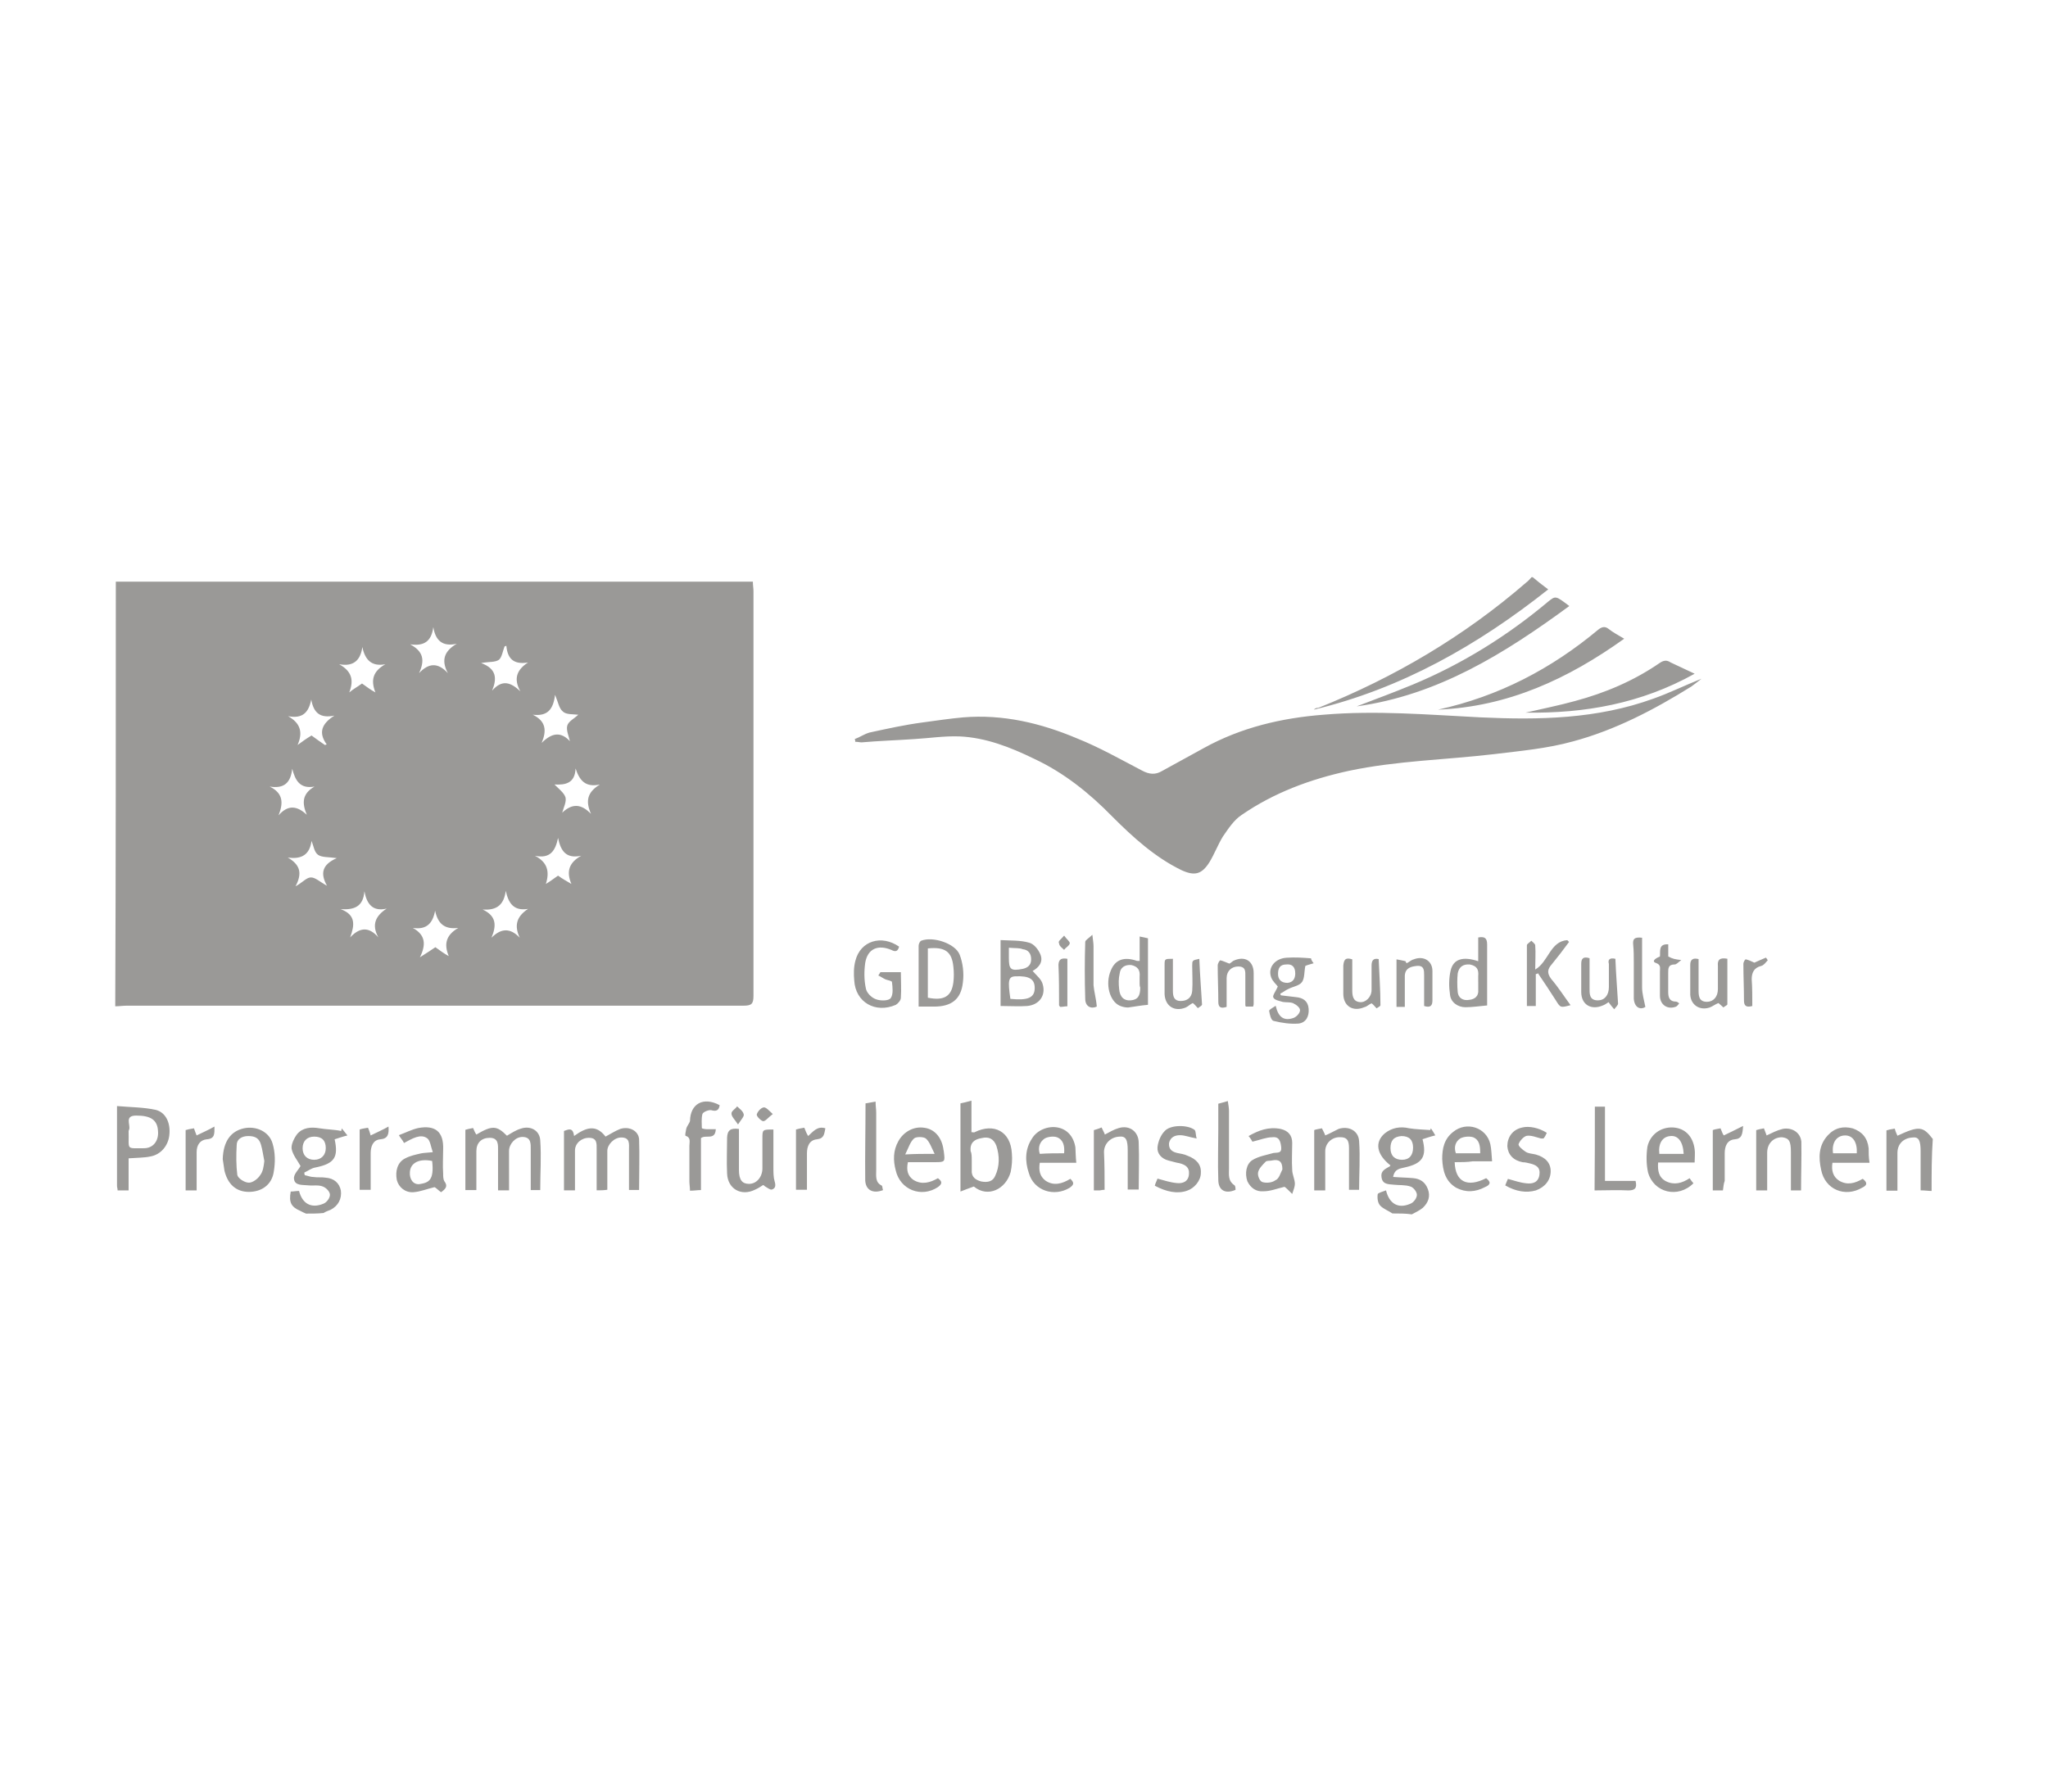 <?xml version="1.0" encoding="utf-8"?>
<!-- Generator: Adobe Illustrator 16.0.0, SVG Export Plug-In . SVG Version: 6.00 Build 0)  -->
<!DOCTYPE svg PUBLIC "-//W3C//DTD SVG 1.1//EN" "http://www.w3.org/Graphics/SVG/1.1/DTD/svg11.dtd">
<svg version="1.1" id="Ebene_1" xmlns="http://www.w3.org/2000/svg" xmlns:xlink="http://www.w3.org/1999/xlink" x="0px" y="0px"
	 width="200px" height="175px" viewBox="0 0 200 175" enable-background="new 0 0 200 175" xml:space="preserve">
<path fill="#9a9997" d="M11.311,56.818h62.212c0,0.377,0.059,0.638,0.059,0.928v39.502c0,0.813-0.176,0.986-0.987,0.986h-60.21
	c-0.376,0-0.754,0.059-1.131,0.059C11.311,84.516,11.311,70.71,11.311,56.818z M57.716,79.498c-0.552-1.246-0.376-2.116,0.87-2.87
	c-1.45,0.319-2.001-0.435-2.378-1.567c-0.058,1.451-0.986,1.624-2.06,1.567c0.435,0.435,0.928,0.811,1.073,1.246
	c0.116,0.435-0.174,0.986-0.319,1.508C55.889,78.454,56.757,78.512,57.716,79.498L57.716,79.498z M49.45,63.083
	c-0.059,0-0.115,0.057-0.175,0.057c-0.173,0.436-0.261,1.074-0.55,1.305c-0.377,0.262-0.929,0.175-1.74,0.32
	c1.508,0.551,1.565,1.509,1.072,2.698c0.986-1.132,1.826-0.812,2.756,0.059c-0.697-1.247-0.321-2.118,0.754-2.813
	c-1.422,0.233-2.002-0.377-2.119-1.624L49.45,63.083z M30.395,68.332c-0.261,1.305-0.87,1.885-2.262,1.624
	c1.247,0.697,1.45,1.624,0.928,2.814c0.436-0.32,0.87-0.638,1.363-0.928c0.436,0.319,0.871,0.638,1.306,0.928
	c0.058,0,0.115-0.058,0.174-0.058c-0.87-1.189-0.435-2.059,0.755-2.813C31.265,70.188,30.627,69.637,30.395,68.332L30.395,68.332z
	 M40.314,90.637c1.247,0.695,1.305,1.622,0.695,2.87c0.698-0.435,1.074-0.696,1.509-0.985c0.438,0.318,0.87,0.638,1.306,0.869
	c-0.494-1.188-0.261-2.059,0.929-2.754c-1.364,0.174-2.002-0.437-2.262-1.684c-0.231,1.247-0.842,1.886-2.175,1.684H40.314
	L40.314,90.637z M35.587,87.067c-0.116,1.451-0.929,1.828-2.32,1.74c1.508,0.553,1.363,1.567,0.928,2.756
	c0.929-0.986,1.828-1.074,2.755,0c-0.694-1.248-0.26-2.117,0.814-2.813c-1.363,0.317-1.943-0.435-2.175-1.683L35.587,87.067z
	 M49.392,87.01c-0.173,1.306-0.812,1.943-2.262,1.828c1.362,0.637,1.362,1.564,0.868,2.756c0.93-0.93,1.827-0.986,2.756,0
	c-0.551-1.191-0.32-2.061,0.812-2.814c-1.421,0.232-1.915-0.579-2.176-1.769H49.392z M32.889,83.82
	c-0.812-0.117-1.449-0.058-1.826-0.32c-0.377-0.261-0.436-0.87-0.639-1.362c-0.174,1.305-0.928,1.827-2.319,1.624
	c1.188,0.696,1.449,1.508,0.754,2.813c0.695-0.378,1.072-0.87,1.508-0.87c0.435,0,0.87,0.435,1.566,0.812
	C31.265,85.327,31.439,84.458,32.889,83.82L32.889,83.82z M56.759,83.588c-1.508,0.319-2.001-0.493-2.262-1.74
	c-0.261,1.247-0.754,2.059-2.263,1.74c1.247,0.638,1.45,1.566,1.073,2.755c0.436-0.261,0.813-0.551,1.189-0.812
	c0.435,0.319,0.87,0.551,1.305,0.812C55.28,85.125,55.569,84.254,56.759,83.588z M37.646,64.88
	c-1.363,0.262-2.001-0.435-2.262-1.681c-0.175,1.304-0.87,1.943-2.263,1.681c1.247,0.695,1.45,1.566,0.985,2.755
	c0.378-0.32,0.813-0.551,1.248-0.872c0.436,0.319,0.87,0.638,1.306,0.87c-0.465-1.189-0.262-2.06,0.985-2.758L37.646,64.88
	L37.646,64.88z M42.315,61.255c-0.175,1.363-0.87,1.884-2.262,1.682c1.305,0.697,1.449,1.567,0.87,2.813
	c0.928-0.986,1.827-1.073,2.813,0c-0.694-1.306-0.317-2.175,0.87-2.871c-1.392,0.319-2.087-0.319-2.289-1.625L42.315,61.255
	L42.315,61.255z M55.656,72.393c-0.116-0.493-0.376-1.073-0.261-1.508c0.116-0.435,0.696-0.697,1.074-1.073
	c-0.552-0.059-1.191,0-1.51-0.319c-0.377-0.32-0.437-0.87-0.755-1.624c-0.173,1.449-0.754,2.116-2.175,1.943
	c1.305,0.638,1.362,1.565,0.868,2.754c0.985-0.985,1.856-1.13,2.755-0.173H55.656z M26.334,76.83
	c1.304,0.638,1.363,1.565,0.869,2.813c0.929-1.073,1.827-0.929,2.756-0.058c-0.494-1.19-0.437-2.06,0.754-2.755
	c-1.451,0.261-1.886-0.638-2.177-1.74C28.391,76.452,27.752,77.063,26.334,76.83L26.334,76.83z M149.684,56.383
	c0.436,0.376,0.93,0.754,1.508,1.189c-6.875,5.452-14.327,9.686-22.885,11.745c0.058-0.057,0.116-0.116,0.174-0.116
	c0.059-0.058,0.117-0.058,0.261-0.058c7.454-2.987,14.241-6.99,20.331-12.269c0.175-0.116,0.318-0.319,0.492-0.493h0.115h0.004
	V56.383z M135.994,118.537c-0.377-0.262-0.871-0.436-1.188-0.755c-0.265-0.261-0.32-0.755-0.265-1.132
	c0-0.115,0.492-0.262,0.813-0.377c0.316,1.306,1.188,1.828,2.377,1.306c0.318-0.115,0.638-0.552,0.638-0.87
	s-0.376-0.754-0.638-0.813c-0.494-0.176-1.131-0.115-1.625-0.176c-0.494-0.06-1.073,0-1.188-0.697
	c-0.116-0.637,0.317-0.813,0.754-1.072c0.058,0,0.058-0.061,0.115-0.117c-1.363-1.074-1.565-2.264-0.552-3.133
	c0.695-0.551,1.508-0.696,2.378-0.493c0.694,0.114,1.362,0.114,2.06,0.174c0-0.06,0.059-0.116,0.059-0.174
	c0.115,0.174,0.262,0.377,0.435,0.694c-0.494,0.115-0.871,0.261-1.248,0.375c0.437,1.684,0,2.379-1.739,2.757
	c-0.437,0.116-0.986,0.116-1.132,0.927c0.697,0.059,1.306,0.059,1.943,0.117c0.696,0.059,1.188,0.377,1.45,1.074
	c0.26,0.695,0.057,1.305-0.494,1.826c-0.32,0.262-0.695,0.436-1.072,0.639c-0.581-0.088-1.219-0.088-1.887-0.088L135.994,118.537z
	 M135.79,112.156c0,0.754,0.437,1.131,1.132,1.131c0.697,0,1.073-0.436,1.073-1.189c0-0.752-0.378-1.129-1.132-1.129
	c-0.754,0.059-1.075,0.436-1.075,1.188H135.79L135.79,112.156z M29.872,118.537c-0.174-0.059-0.378-0.176-0.551-0.262
	c-0.871-0.377-1.132-0.813-0.929-1.887c0.261,0,0.551-0.058,0.813-0.058c0.317,1.247,1.188,1.739,2.377,1.247
	c0.318-0.115,0.638-0.551,0.638-0.87c0-0.317-0.377-0.694-0.697-0.812c-0.435-0.174-0.928-0.059-1.449-0.114
	c-0.494-0.058-1.306,0.059-1.364-0.64c-0.057-0.435,0.435-0.867,0.638-1.246c-0.261-0.492-0.755-1.071-0.871-1.682
	c-0.06-0.436,0.261-1.072,0.551-1.449c0.551-0.639,1.363-0.695,2.176-0.553c0.694,0.117,1.448,0.117,2.116,0.262
	c0-0.058,0.057-0.174,0.057-0.262c0.116,0.176,0.318,0.378,0.552,0.698c-0.494,0.116-0.871,0.263-1.248,0.377
	c0.377,1.739,0,2.38-1.886,2.754c-0.378,0.062-0.697,0.321-1.075,0.494c0,0.06,0,0.175,0.058,0.261
	c0.318,0.061,0.551,0.176,0.869,0.176c0.377,0.059,0.755,0,1.132,0.059c0.869,0.059,1.362,0.552,1.507,1.248
	c0.114,0.812-0.262,1.508-0.987,1.886c-0.261,0.116-0.494,0.174-0.697,0.319c-0.551,0.06-1.103,0.06-1.74,0.06L29.872,118.537z
	 M31.815,112.156c0-0.756-0.378-1.133-1.132-1.133c-0.697,0-1.132,0.437-1.132,1.133c0,0.695,0.435,1.131,1.13,1.131
	c0.695,0,1.132-0.463,1.132-1.131H31.815z M188.635,116.332c-0.32,0-0.639-0.059-1.074-0.059v-3.799
	c0-1.074-0.174-1.451-0.813-1.363c-0.871,0.059-1.452,0.638-1.452,1.508v3.684h-1.073v-5.888c0.174-0.058,0.435-0.116,0.813-0.174
	c0.058,0.261,0.173,0.493,0.26,0.696c2.117-0.985,2.495-0.93,3.453,0.318c-0.117,1.653-0.117,3.395-0.117,5.075L188.635,116.332
	L188.635,116.332z M83.472,72.19c0.493-0.174,0.928-0.494,1.449-0.638c1.74-0.378,3.452-0.755,5.191-0.986
	c1.306-0.174,2.641-0.378,3.945-0.494c3.887-0.319,7.569,0.551,11.138,2.06c2.174,0.869,4.263,2.058,6.322,3.131
	c0.695,0.378,1.305,0.436,1.942,0.059c1.362-0.754,2.755-1.508,4.118-2.262c3.626-2.002,7.568-2.93,11.688-3.249
	c5.135-0.435,10.182,0,15.315,0.26c5.687,0.262,11.369,0.175,16.881-1.827c1.565-0.55,3.075-1.305,4.698-1.943
	c-0.318,0.262-0.639,0.493-0.985,0.754c-3.625,2.262-7.454,4.264-11.571,5.366c-2.494,0.695-5.133,0.928-7.744,1.247
	c-4.698,0.551-9.453,0.638-14.125,1.624c-3.739,0.814-7.309,2.119-10.498,4.323c-0.752,0.494-1.303,1.362-1.826,2.116
	c-0.492,0.814-0.811,1.683-1.305,2.495c-0.754,1.189-1.451,1.365-2.756,0.755c-2.552-1.247-4.699-3.189-6.699-5.192
	c-2.262-2.32-4.756-4.32-7.686-5.684c-2.32-1.129-4.699-2.057-7.25-2.173c-1.509-0.057-2.93,0.173-4.438,0.26
	c-1.684,0.117-3.452,0.174-5.135,0.321c-0.174,0-0.378-0.057-0.638-0.057c0.029-0.057,0.029-0.117-0.029-0.262L83.472,72.19z
	 M158.619,62.386c-5.512,3.945-11.369,6.643-18.186,6.932c5.943-1.305,11.078-4.002,15.631-7.802
	c0.319-0.26,0.639-0.375,0.986-0.114c0.436,0.348,0.926,0.61,1.565,0.988L158.619,62.386z M153.252,59.196
	c-6.322,4.64-12.818,8.701-20.766,9.802c1.826-0.695,3.625-1.362,5.451-2.116c4.814-2.002,9.252-4.756,13.256-8.121
	C151.918,58.181,151.918,58.181,153.252,59.196z M58.267,116.273v-4.002c0-0.551,0.059-1.131-0.754-1.131
	c-0.754,0-1.363,0.551-1.363,1.246v3.887h-1.073v-5.803c0.376-0.115,0.87-0.436,0.985,0.492c1.133-0.811,2.118-1.188,3.074,0.059
	c0.491-0.26,0.927-0.553,1.448-0.754c0.87-0.264,1.741,0.172,1.827,0.984c0.058,1.623,0,3.307,0,4.986h-0.985v-3.942
	c0-0.551,0.114-1.188-0.755-1.188c-0.696,0-1.362,0.697-1.362,1.306v3.8c-0.348,0.057-0.667,0.057-1.044,0.057L58.267,116.273z
	 M49.711,116.273h-1.073v-3.887c0-0.551,0.059-1.246-0.812-1.246c-0.813,0-1.306,0.491-1.306,1.305v3.801h-1.073v-5.889
	c0.175-0.059,0.436-0.116,0.754-0.174c0.115,0.26,0.175,0.436,0.319,0.639c1.566-0.93,2.001-0.87,2.987,0.115
	c0.438-0.262,0.87-0.551,1.364-0.696c0.929-0.317,1.827,0.176,1.886,1.132c0.116,1.625,0,3.191,0,4.874H51.83v-3.944
	c0-0.553,0.059-1.248-0.813-1.248c-0.696,0-1.306,0.698-1.306,1.365c0.002,1.307,0.002,2.553,0.002,3.857L49.711,116.273z
	 M165.492,65.809c-5.251,2.93-10.762,3.886-16.504,3.799c1.626-0.377,3.248-0.696,4.814-1.131c2.932-0.784,5.743-1.973,8.268-3.713
	c0.378-0.26,0.695-0.319,1.074-0.059c0.727,0.348,1.422,0.666,2.35,1.103L165.492,65.809z M95.102,115.896
	c-0.494,0.174-0.87,0.318-1.306,0.492v-8.613c0.261-0.057,0.551-0.115,1.073-0.262v3.075c0.174,0,0.261,0.058,0.319,0
	c1.886-0.928,3.509-0.06,3.626,2.06c0.059,0.64,0,1.248-0.115,1.828c-0.464,1.684-2.233,2.553-3.596,1.422L95.102,115.896z
	 M94.898,113.287v0.986c-0.059,0.697,0.376,0.985,0.928,1.133c0.638,0.115,1.132,0,1.363-0.553c0.435-0.928,0.435-1.942,0.116-2.929
	c-0.261-0.694-0.754-0.928-1.45-0.754c-0.697,0.116-1.132,0.437-1.074,1.248c0.114,0.231,0.114,0.552,0.114,0.87L94.898,113.287z
	 M12.559,113.143v3.133h-1.074c0-0.174-0.058-0.318-0.058-0.436v-7.802c1.306,0.114,2.641,0.114,3.8,0.376
	c0.987,0.262,1.451,1.307,1.306,2.494c-0.114,0.986-0.812,1.887-1.885,2.061c-0.521,0.115-1.275,0.115-2.087,0.174H12.559z
	 M12.559,110.475c0.058,1.885-0.319,1.682,1.508,1.682c0.87,0,1.45-0.695,1.363-1.682c-0.059-1.072-0.697-1.508-2.119-1.508
	c-1.188,0-0.551,0.87-0.697,1.363c-0.06,0.057,0,0.057-0.06,0.145H12.559L12.559,110.475z M97.712,98.264v-6.438
	c0.928,0.057,1.943,0,2.813,0.261c0.435,0.116,0.869,0.638,1.072,1.131c0.319,0.755-0.174,1.306-0.754,1.624
	c0.377,0.436,0.869,0.813,0.986,1.307c0.316,1.072-0.321,2-1.51,2.115c-0.784,0.059-1.653,0-2.61,0H97.712L97.712,98.264z
	 M98.669,97.568c1.739,0.174,2.377-0.116,2.377-1.074c0-0.869-0.55-1.188-1.885-1.129c-0.695,0.029-0.752,0.406-0.491,2.205
	L98.669,97.568z M98.523,92.58v0.986c0,1.129,0.174,1.305,1.363,1.07c0.493-0.115,0.812-0.377,0.812-0.928
	c0-0.553-0.261-0.93-0.812-0.988c-0.348-0.146-0.783-0.087-1.363-0.146V92.58z M105.107,113.578h-3.567
	c-0.116,0.754,0,1.305,0.551,1.74c0.812,0.551,1.624,0.318,2.437-0.174c0.377,0.377,0.377,0.551-0.057,0.869
	c-1.509,0.928-3.512,0.319-4.004-1.449c-0.378-1.133-0.378-2.32,0.319-3.363c0.491-0.813,1.565-1.246,2.493-1.072
	c0.929,0.174,1.566,0.871,1.74,1.941c0.028,0.523,0.028,0.959,0.088,1.511V113.578z M103.918,112.648
	c0.059-0.694-0.059-1.305-0.695-1.564c-0.32-0.115-0.871-0.061-1.189,0.116c-0.492,0.317-0.695,0.87-0.492,1.508
	c0.813-0.058,1.564-0.058,2.378-0.058L103.918,112.648L103.918,112.648z M182.574,113.578h-3.625
	c-0.115,0.754,0.058,1.361,0.639,1.74c0.813,0.492,1.564,0.261,2.32-0.174c0.492,0.377,0.435,0.637-0.059,0.869
	c-1.684,0.987-3.627,0.174-4.002-1.74c-0.263-1.188-0.263-2.377,0.637-3.363c0.695-0.754,1.508-0.928,2.436-0.695
	c0.928,0.321,1.45,0.93,1.566,1.943c-0.002,0.436-0.002,0.871,0.086,1.423L182.574,113.578z M179.007,112.648h2.321
	c0.059-1.072-0.378-1.74-1.133-1.74C179.384,110.908,178.861,111.576,179.007,112.648z M21.752,113.2
	c0.059-1.683,0.755-2.697,2.06-2.987c1.189-0.261,2.494,0.318,2.814,1.508c0.26,0.871,0.26,1.829,0.114,2.698
	c-0.175,1.306-1.189,2.002-2.438,2.002c-1.249,0-2.06-0.754-2.38-2.06c-0.059-0.35-0.116-0.727-0.173-1.159L21.752,113.2z
	 M25.813,113.402c-0.116-0.551-0.173-1.072-0.319-1.565c-0.174-0.64-0.551-0.87-1.247-0.87c-0.638,0-1.131,0.318-1.131,0.869
	c-0.058,0.986-0.058,2.002,0.058,2.93c0.059,0.32,0.696,0.756,1.132,0.756c0.377,0,0.87-0.377,1.073-0.695
	C25.696,114.447,25.755,113.896,25.813,113.402L25.813,113.402z M88.663,113.52c-0.175,0.812,0,1.362,0.55,1.74
	c0.813,0.492,1.624,0.26,2.379-0.175c0.437,0.319,0.437,0.552,0,0.87c-1.623,1.072-3.683,0.261-4.117-1.625
	c-0.261-0.984-0.261-1.943,0.26-2.87c0.521-0.931,1.51-1.451,2.494-1.306c0.988,0.115,1.684,0.869,1.887,2.002
	c0,0.115,0.059,0.261,0.059,0.377c0.117,0.928,0.117,0.986-0.812,0.986h-2.697H88.663L88.663,113.52z M91.272,112.707
	c-0.319-0.639-0.492-1.189-0.87-1.51c-0.262-0.174-0.928-0.174-1.131,0c-0.377,0.32-0.552,0.93-0.871,1.566
	C89.416,112.707,90.228,112.707,91.272,112.707L91.272,112.707z M142.059,113.52c0.058,1.942,1.246,2.494,3.073,1.564
	c0.493,0.378,0.435,0.639-0.116,0.871c-0.928,0.492-1.885,0.551-2.813,0.059c-1.074-0.638-1.307-1.684-1.363-2.813
	c0-0.986,0.174-1.943,1.072-2.639c1.306-1.072,3.249-0.436,3.626,1.188c0.116,0.494,0.116,1.074,0.174,1.684h-1.886
	C143.305,113.52,142.667,113.52,142.059,113.52L142.059,113.52z M144.551,112.648c0-0.696-0.058-1.305-0.695-1.565
	c-0.377-0.116-0.929-0.06-1.248,0.114c-0.49,0.32-0.637,0.871-0.434,1.451h2.381H144.551z M122.307,111.518
	c-0.059-0.115-0.175-0.318-0.377-0.551c0.984-0.551,1.941-0.929,3.133-0.695c0.752,0.174,1.129,0.638,1.129,1.361
	c0,0.87-0.06,1.74,0,2.641c0,0.436,0.261,0.929,0.261,1.363c0,0.262-0.116,0.551-0.261,0.985c-0.377-0.377-0.639-0.638-0.754-0.696
	c-0.754,0.176-1.362,0.436-2.061,0.436c-0.697,0.059-1.248-0.318-1.566-0.984c-0.262-0.755-0.115-1.684,0.492-2.061
	c0.608-0.377,1.362-0.494,2.061-0.696c0.378-0.058,0.812,0.06,0.755-0.552c-0.062-0.551-0.175-1.072-0.871-0.985
	c-0.581,0-1.22,0.263-1.942,0.435H122.307z M125.234,114.215c0-0.813-0.375-0.984-0.984-0.869c-0.174,0.059-0.491,0-0.639,0.116
	c-0.317,0.319-0.695,0.697-0.754,1.074c-0.059,0.319,0.174,0.87,0.437,0.929c0.377,0.117,0.929,0.061,1.248-0.174
	c0.377-0.145,0.494-0.695,0.696-1.072L125.234,114.215z M165,115.086c0.115,0.174,0.26,0.377,0.376,0.494
	c-1.507,1.508-3.887,0.928-4.438-1.073c-0.174-0.812-0.174-1.683-0.058-2.493c0.261-1.189,1.306-1.943,2.494-1.885
	c1.133,0.059,1.942,0.813,2.118,2.117c0.059,0.377,0,0.813,0,1.305h-3.567c-0.057,0.813,0.06,1.45,0.755,1.827
	c0.813,0.406,1.565,0.204,2.32-0.29V115.086z M164.421,112.708c-0.058-1.188-0.552-1.827-1.306-1.739
	c-0.756,0.059-1.189,0.696-1.072,1.739H164.421z M39.445,111.634c-0.114-0.261-0.316-0.434-0.491-0.753
	c0.697-0.26,1.248-0.551,1.886-0.695c1.683-0.316,2.494,0.379,2.437,2.062c0,0.812-0.057,1.565,0,2.377c0,0.261,0,0.552,0.117,0.755
	c0.377,0.493,0.117,0.754-0.318,1.074c-0.261-0.174-0.494-0.436-0.638-0.494c-0.754,0.174-1.362,0.438-2.06,0.494
	c-0.812,0.057-1.449-0.494-1.624-1.189c-0.173-0.867,0.06-1.738,0.813-2.115c0.493-0.262,1.073-0.379,1.565-0.492
	c0.32-0.059,0.639-0.059,1.133-0.114c-0.175-0.494-0.263-1.188-0.552-1.362c-0.638-0.465-1.45,0.029-2.262,0.465L39.445,111.634z
	 M42.203,113.402c-1.247-0.26-2.118,0.175-2.175,1.074c-0.058,0.697,0.32,1.248,0.928,1.189
	C41.885,115.521,42.408,115.289,42.203,113.402L42.203,113.402z M72.163,110.271v4.004c0,0.984,0.319,1.363,0.985,1.363
	c0.755,0,1.306-0.695,1.306-1.509v-2.93c0-0.87,0-0.87,1.074-0.87v3.742c0,0.437,0,0.929,0.116,1.306
	c0.116,0.377,0.116,0.697-0.261,0.813c-0.173,0.058-0.435-0.174-0.694-0.318c-0.058-0.059-0.115-0.114-0.175-0.114
	c-0.261,0.175-0.493,0.32-0.754,0.435c-1.363,0.697-2.698-0.057-2.755-1.565c-0.058-1.188,0-2.319,0-3.509
	c0.029-0.725,0.348-0.958,1.161-0.842L72.163,110.271z M129.416,116.275h-1.074v-5.889c0.116-0.058,0.438-0.117,0.754-0.174
	c0.116,0.262,0.264,0.493,0.32,0.696c0.438-0.173,0.871-0.435,1.307-0.638c0.985-0.317,1.942,0.174,2.002,1.188
	c0.115,1.565,0,3.19,0,4.759h-0.986v-3.888c0-0.64,0-1.246-0.812-1.246c-0.812-0.058-1.509,0.552-1.509,1.364v3.828L129.416,116.275
	z M107.867,116.219c-0.262,0-0.379,0.059-0.494,0.059h-0.551v-5.889c0.173-0.059,0.437-0.117,0.754-0.262
	c0.115,0.262,0.261,0.494,0.32,0.695c0.492-0.26,0.869-0.492,1.363-0.637c1.074-0.318,1.943,0.377,1.943,1.449
	c0.059,1.51,0,2.987,0,4.555h-1.073v-3.801c0-1.072-0.174-1.449-0.868-1.361c-0.812,0.058-1.449,0.695-1.449,1.508
	c0.058,1.246,0.058,2.436,0.058,3.683L107.867,116.219L107.867,116.219z M175.879,116.277h-0.986v-3.743
	c0-1.072-0.174-1.362-0.869-1.449c-0.867,0-1.448,0.638-1.448,1.509v3.684h-1.072v-5.889c0.174-0.059,0.437-0.117,0.754-0.175
	c0.117,0.261,0.175,0.493,0.263,0.696c0.549-0.26,0.985-0.493,1.564-0.639c0.87-0.174,1.741,0.32,1.828,1.248
	c0.029,1.51-0.029,3.133-0.029,4.758H175.879z M89.71,98.322v-5.945c0-0.174,0.117-0.436,0.263-0.494
	c1.132-0.436,3.306,0.262,3.742,1.365c0.319,0.813,0.436,1.826,0.319,2.695c-0.174,1.683-1.132,2.379-2.813,2.379h-1.509H89.71z
	 M90.61,92.641v4.813c1.566,0.319,2.32-0.116,2.494-1.509c0.058-0.491,0.058-0.985,0-1.508C92.96,92.959,92.292,92.466,90.61,92.641
	L90.61,92.641z M128.286,94.09c-0.378,0.116-0.638,0.174-0.812,0.26c-0.117,0.551-0.059,1.19-0.32,1.566
	c-0.26,0.377-0.868,0.438-1.362,0.697c-0.261,0.115-0.494,0.318-0.754,0.436c0,0.059,0,0.115,0.06,0.176
	c0.493,0.057,0.928,0.115,1.45,0.172c0.697,0.059,1.188,0.379,1.248,1.133c0.06,0.755-0.26,1.363-0.983,1.451
	c-0.813,0.059-1.625-0.059-2.438-0.26c-0.261-0.059-0.378-0.639-0.435-0.986c0-0.114,0.377-0.317,0.638-0.491
	c0.261,1.131,0.813,1.509,1.739,1.188c0.319-0.117,0.639-0.492,0.639-0.756c0-0.262-0.375-0.551-0.695-0.695
	c-0.316-0.113-0.695-0.057-0.986-0.113c-0.375-0.116-0.811-0.174-0.926-0.436c-0.115-0.174,0.26-0.638,0.436-1.07
	c-0.116-0.176-0.493-0.492-0.639-0.87c-0.377-0.984,0.377-1.884,1.51-1.943c0.813-0.058,1.625,0,2.38,0.06
	c-0.027,0.061,0.089,0.291,0.262,0.494L128.286,94.09z M126.488,95.076c0-0.639-0.316-0.928-0.868-0.869
	c-0.638,0-0.812,0.378-0.812,0.93c0,0.551,0.318,0.87,0.928,0.87c0.552-0.058,0.754-0.437,0.754-0.929L126.488,95.076z
	 M116.859,111.203c-0.694-0.114-1.131-0.318-1.623-0.318c-0.491,0-0.928,0.178-1.072,0.756c-0.057,0.637,0.318,0.869,0.813,0.985
	c0.319,0.06,0.696,0.117,0.986,0.263c0.871,0.318,1.363,0.869,1.307,1.682c0,0.755-0.639,1.51-1.363,1.742
	c-0.928,0.319-2,0.115-3.133-0.494c0.059-0.26,0.175-0.435,0.262-0.695c0.638,0.175,1.246,0.378,1.886,0.436
	c0.552,0.06,1.132-0.113,1.188-0.869c0.06-0.694-0.377-0.928-0.928-1.071c-0.377-0.058-0.695-0.175-1.072-0.261
	c-0.694-0.176-1.131-0.695-1.072-1.307c0.059-0.551,0.318-1.188,0.695-1.564c0.553-0.639,2.265-0.639,2.933-0.116
	c0.144,0.173,0.087,0.55,0.203,0.84L116.859,111.203z M151.055,110.652c-0.115,0.261-0.175,0.377-0.32,0.551h-0.26
	c-0.436-0.114-0.929-0.318-1.363-0.262c-0.319,0.06-0.696,0.494-0.813,0.813c-0.057,0.175,0.377,0.552,0.698,0.754
	c0.26,0.175,0.638,0.175,0.983,0.263c0.93,0.261,1.453,0.812,1.453,1.623c0,0.869-0.552,1.565-1.451,1.885
	c-0.928,0.261-1.942,0.117-2.986-0.491c0.061-0.173,0.174-0.435,0.261-0.638c0.638,0.174,1.188,0.377,1.827,0.437
	c0.551,0.06,1.131-0.058,1.248-0.812c0.115-0.756-0.318-0.986-0.93-1.133c-0.26-0.057-0.435-0.115-0.695-0.115
	c-0.928-0.174-1.449-0.756-1.506-1.566c0-0.867,0.494-1.623,1.449-1.827c0.666-0.174,1.652,0.03,2.406,0.521L151.055,110.652z
	 M149.98,95.137v3.131h-0.869v-5.945c0-0.114,0.26-0.26,0.435-0.434c0.116,0.114,0.377,0.318,0.377,0.436
	c0.06,0.752,0,1.507,0,2.378c1.306-0.755,1.451-2.755,3.132-2.872l0.174,0.174c-0.551,0.755-1.129,1.508-1.68,2.176
	c-0.436,0.493-0.492,0.87-0.059,1.448c0.695,0.813,1.246,1.685,1.885,2.554c-0.986,0.262-0.986,0.262-1.452-0.492
	c-0.551-0.869-1.131-1.738-1.739-2.637c-0.058,0.086-0.117,0.086-0.203,0.086V95.137z M85.974,94.961h2c0,0.872,0.059,1.684,0,2.495
	c0,0.261-0.261,0.551-0.492,0.696c-2,0.869-3.943-0.26-4.06-2.379c-0.058-0.639-0.058-1.307,0.116-1.943
	c0.494-1.941,2.553-2.553,4.264-1.363c-0.115,0.436-0.318,0.553-0.755,0.321c-1.305-0.552-2.319-0.116-2.551,1.248
	c-0.117,0.812-0.117,1.683,0.057,2.493c0.06,0.437,0.552,0.928,0.985,1.074c0.438,0.174,1.248,0.174,1.452-0.117
	c0.263-0.377,0.174-1.07,0.116-1.564c0-0.115-0.435-0.175-0.638-0.261c-0.262-0.117-0.435-0.261-0.695-0.377
	c0.087-0.146,0.146-0.204,0.203-0.318L85.974,94.961z M144.357,93.891v-2.32c0.638-0.114,0.871,0.059,0.871,0.695v5.945
	c-0.697,0.059-1.451,0.174-2.117,0.174c-0.756,0-1.45-0.492-1.51-1.246c-0.115-0.755-0.115-1.566,0.058-2.32
	C141.922,93.658,142.878,93.396,144.357,93.891L144.357,93.891z M144.357,95.893v-0.552c0.059-0.638-0.117-0.985-0.813-1.132
	c-0.694-0.057-1.071,0.264-1.188,0.871c-0.058,0.551-0.058,1.189,0,1.829c0.058,0.55,0.494,0.87,1.133,0.755
	c0.551-0.059,0.928-0.378,0.871-0.986v-0.783L144.357,95.893z M112.104,98.15c-0.694,0.058-1.306,0.175-1.942,0.262
	c-0.261,0-0.552-0.059-0.813-0.174c-0.984-0.436-1.447-2.117-0.867-3.45c0.435-1.073,1.306-1.362,2.552-0.929h0.26v-2.381
	c0.319,0.058,0.552,0.115,0.813,0.174v6.498H112.104z M111.292,96.034v-0.638c0.06-0.639-0.173-0.985-0.812-1.133
	c-0.639-0.058-1.072,0.262-1.133,0.813c-0.115,0.491-0.115,0.985-0.057,1.508c0.059,0.812,0.494,1.188,1.132,1.129
	c0.695-0.06,0.929-0.435,0.929-1.248c-0.061-0.146-0.061-0.317-0.061-0.435L111.292,96.034L111.292,96.034z M70.277,107.95
	c-0.057,0.493-0.318,0.639-0.812,0.493c-0.262-0.057-0.813,0.176-0.87,0.377c-0.114,0.437-0.057,0.93-0.057,1.363
	c0,0.06,0.32,0.115,0.494,0.115h0.87c-0.058,1.133-0.984,0.494-1.449,0.872v5.075c-0.377,0-0.638,0.061-1.072,0.061
	c0-0.318-0.058-0.639-0.058-0.93v-3.452c0-0.378,0.174-0.812-0.377-0.985c-0.057,0,0-0.377,0.06-0.637
	c0.059-0.318,0.319-0.552,0.377-0.814c0.029-1.651,1.275-2.403,2.9-1.534L70.277,107.95z M155.75,108.098h0.986v7.25h2.986
	c0.174,0.698-0.058,0.93-0.695,0.93c-1.073-0.057-2.115,0-3.307,0c0.028-2.756,0.028-5.366,0.028-8.178L155.75,108.098
	L155.75,108.098z M84.52,107.779c0.32-0.059,0.638-0.115,0.987-0.176c0,0.438,0.06,0.754,0.06,1.076v5.568
	c0,0.639-0.115,1.248,0.551,1.564c0.059,0.06,0.059,0.32,0.116,0.438c-0.985,0.377-1.683,0-1.739-0.93
	c-0.028-2.551,0.029-4.987,0.029-7.539L84.52,107.779z M120.658,116.221c-0.986,0.434-1.684,0.059-1.684-0.986
	c-0.059-1.623,0-3.248,0-4.873v-2.553c0.174-0.058,0.493-0.117,0.928-0.261c0.061,0.378,0.117,0.696,0.117,0.987v5.568
	c0,0.639-0.117,1.248,0.551,1.683c0.088,0.116,0.088,0.321,0.088,0.438V116.221z M116.975,98.471
	c-0.174-0.175-0.317-0.379-0.492-0.494c-0.26,0.115-0.434,0.319-0.694,0.437c-1.074,0.437-2.002-0.115-2.06-1.306v-2.814
	c0-0.639,0-0.639,0.812-0.639v3.134c0,0.551,0.117,0.987,0.755,0.987c0.639,0,1.072-0.318,1.131-0.986c0.059-0.811,0-1.623,0-2.436
	c0-0.551,0-0.551,0.695-0.694c0.059,1.51,0.174,2.987,0.262,4.438c0.027,0.115-0.203,0.232-0.406,0.377v-0.004H116.975z
	 M168.688,93.654v4.438c0,0.116-0.262,0.174-0.377,0.32c-0.174-0.174-0.377-0.318-0.494-0.436c-0.317,0.117-0.551,0.319-0.868,0.438
	c-0.985,0.318-1.827-0.262-1.886-1.246v-2.936c0-0.494,0.26-0.696,0.813-0.551v2.986c0,0.551,0,1.188,0.813,1.188
	c0.639,0,1.074-0.492,1.074-1.246v-2.264c-0.058-0.58,0.174-0.841,0.93-0.695L168.688,93.654z M122.367,98.32h-0.694
	c-0.058-0.057-0.058-0.114-0.058-0.174v-2.754c0-0.492,0.059-0.986-0.695-0.986c-0.639,0-1.132,0.436-1.132,1.133v2.813
	c-0.55,0.176-0.812,0.061-0.812-0.49c0-1.189-0.059-2.379-0.059-3.567c0-0.173,0.175-0.491,0.262-0.491
	c0.26,0.059,0.493,0.174,0.87,0.319c0.06,0,0.175-0.116,0.377-0.261c1.132-0.551,2.003,0,2.003,1.188v2.987
	c0,0.059,0,0.117-0.057,0.291L122.367,98.32z M137.361,94.088c0.262-0.115,0.438-0.318,0.697-0.378
	c0.93-0.377,1.828,0.116,1.828,1.132v2.871c0,0.493-0.173,0.755-0.811,0.551v-2.986c0-0.492,0-0.985-0.695-0.93
	c-0.552,0.059-1.132,0.174-1.191,0.93v3.074h-0.811V93.71c0.316,0.06,0.639,0.116,0.868,0.174c0.058,0.06,0.058,0.146,0.116,0.204
	H137.361z M157.753,93.652c0.058,1.509,0.175,2.932,0.261,4.381c0,0.115-0.174,0.318-0.377,0.551
	c-0.261-0.318-0.378-0.436-0.552-0.695c-0.173,0.116-0.376,0.262-0.551,0.319c-1.132,0.494-2.117-0.058-2.117-1.306v-2.754
	c0-0.494,0.175-0.754,0.813-0.551v2.871c0,0.551-0.06,1.247,0.813,1.247c0.639,0,1.074-0.491,1.074-1.306v-2.26
	c-0.117-0.377,0.057-0.639,0.638-0.492L157.753,93.652z M132.057,93.712v2.985c0,0.552,0.058,1.133,0.754,1.189
	c0.551,0.057,1.131-0.494,1.131-1.189V94.32c0-0.494,0.174-0.754,0.695-0.639c0.057,1.508,0.172,2.986,0.172,4.494
	c0,0.117-0.172,0.174-0.377,0.319c-0.174-0.175-0.318-0.378-0.492-0.494c-0.264,0.114-0.438,0.317-0.697,0.377
	c-1.131,0.491-2.061-0.116-2.061-1.306v-2.756c0.059-0.609,0.231-0.813,0.869-0.609L132.057,93.712z M80.602,110.212
	c-0.114,0.552-0.114,0.988-0.812,1.074c-0.752,0.06-0.986,0.696-0.986,1.364v3.566h-1.071v-5.888
	c0.174-0.058,0.436-0.115,0.813-0.175c0.116,0.264,0.173,0.494,0.377,0.813c0.435-0.377,0.871-1.015,1.683-0.755L80.602,110.212z
	 M36.197,110.908c0.638-0.316,1.19-0.551,1.742-0.868c0.059,0.754-0.058,1.19-0.813,1.248c-0.696,0.06-0.928,0.696-0.928,1.364
	v3.566h-1.075v-5.888c0.115-0.058,0.436-0.115,0.813-0.175c0.145,0.32,0.203,0.552,0.261,0.756V110.908z M19.201,116.275h-1.073
	v-5.889c0.174-0.058,0.436-0.117,0.813-0.174c0.116,0.32,0.174,0.493,0.26,0.696c0.64-0.317,1.191-0.55,1.742-0.868
	c0,0.695,0.059,1.189-0.754,1.246c-0.638,0.059-0.986,0.552-0.986,1.246v3.742H19.201z M168.25,116.275h-0.986v-5.889
	c0.117-0.058,0.438-0.117,0.756-0.174c0.117,0.262,0.174,0.493,0.318,0.696c0.553-0.261,1.133-0.55,1.887-0.927
	c-0.058,0.811-0.115,1.248-0.812,1.305c-0.755,0.059-0.985,0.697-0.985,1.363v2.699c-0.117,0.289-0.117,0.606-0.175,0.928
	L168.25,116.275z M107.109,98.32c-0.551,0.264-1.129,0-1.129-0.752c-0.059-1.885-0.059-3.684,0-5.566
	c0-0.175,0.377-0.377,0.696-0.695c0.058,0.551,0.114,0.813,0.114,1.129v3.801c0.059,0.666,0.261,1.332,0.318,2.088V98.32
	L107.109,98.32z M164.189,93.77c-0.318,0.262-0.491,0.436-0.639,0.436c-0.639,0-0.639,0.377-0.639,0.813v1.887
	c0,0.494,0.117,0.93,0.755,0.93c0.116,0,0.261,0.116,0.319,0.173c-0.114,0.116-0.174,0.261-0.317,0.32
	c-0.812,0.319-1.565-0.175-1.565-1.072v-2.378c0-0.32,0.115-0.639-0.377-0.813c-0.377-0.113-0.263-0.377,0.377-0.637
	c0.057-0.492-0.174-1.246,0.812-1.189v1.184c0.405,0.232,0.698,0.29,1.276,0.35h-0.002V93.77z M160.361,91.596v4.873
	c0,0.551,0.175,1.19,0.32,1.887c-0.492,0.318-1.074,0.06-1.131-0.813v-3.513c0-0.551,0-1.188-0.058-1.739
	c-0.06-0.58,0.114-0.781,0.87-0.694H160.361z M171.123,98.266c-0.639,0.176-0.813-0.058-0.813-0.551
	c0-1.188-0.058-2.377-0.058-3.566c0-0.174,0.173-0.494,0.261-0.436c0.264,0.059,0.493,0.176,0.813,0.318
	c0.26-0.116,0.696-0.319,1.132-0.493c0.059,0.058,0.116,0.174,0.174,0.26c-0.174,0.175-0.376,0.493-0.638,0.552
	c-0.696,0.174-0.929,0.639-0.929,1.305c0.058,0.814,0.058,1.683,0.058,2.609L171.123,98.266z M104.236,93.652v4.641
	c-0.262,0-0.436,0.059-0.696,0.059c-0.058-0.059-0.116-0.117-0.116-0.174c0-1.306,0-2.641-0.059-3.945
	c0.029-0.58,0.348-0.668,0.867-0.58H104.236z M75.466,108.82c-0.436,0.318-0.696,0.695-0.929,0.695c-0.174,0-0.638-0.437-0.638-0.64
	c0.058-0.261,0.377-0.638,0.638-0.696c0.232-0.086,0.552,0.289,0.929,0.639V108.82z M72.071,109.837
	c-0.317-0.493-0.638-0.755-0.638-1.073c0-0.263,0.378-0.437,0.552-0.697c0.263,0.262,0.551,0.436,0.638,0.754
	C72.712,109.023,72.393,109.342,72.071,109.837L72.071,109.837z M103.918,91.389c0.264,0.379,0.553,0.553,0.553,0.754
	c-0.059,0.262-0.379,0.379-0.553,0.639c-0.173-0.174-0.492-0.377-0.492-0.639c-0.144-0.201,0.176-0.375,0.494-0.754H103.918z"/>
</svg>

